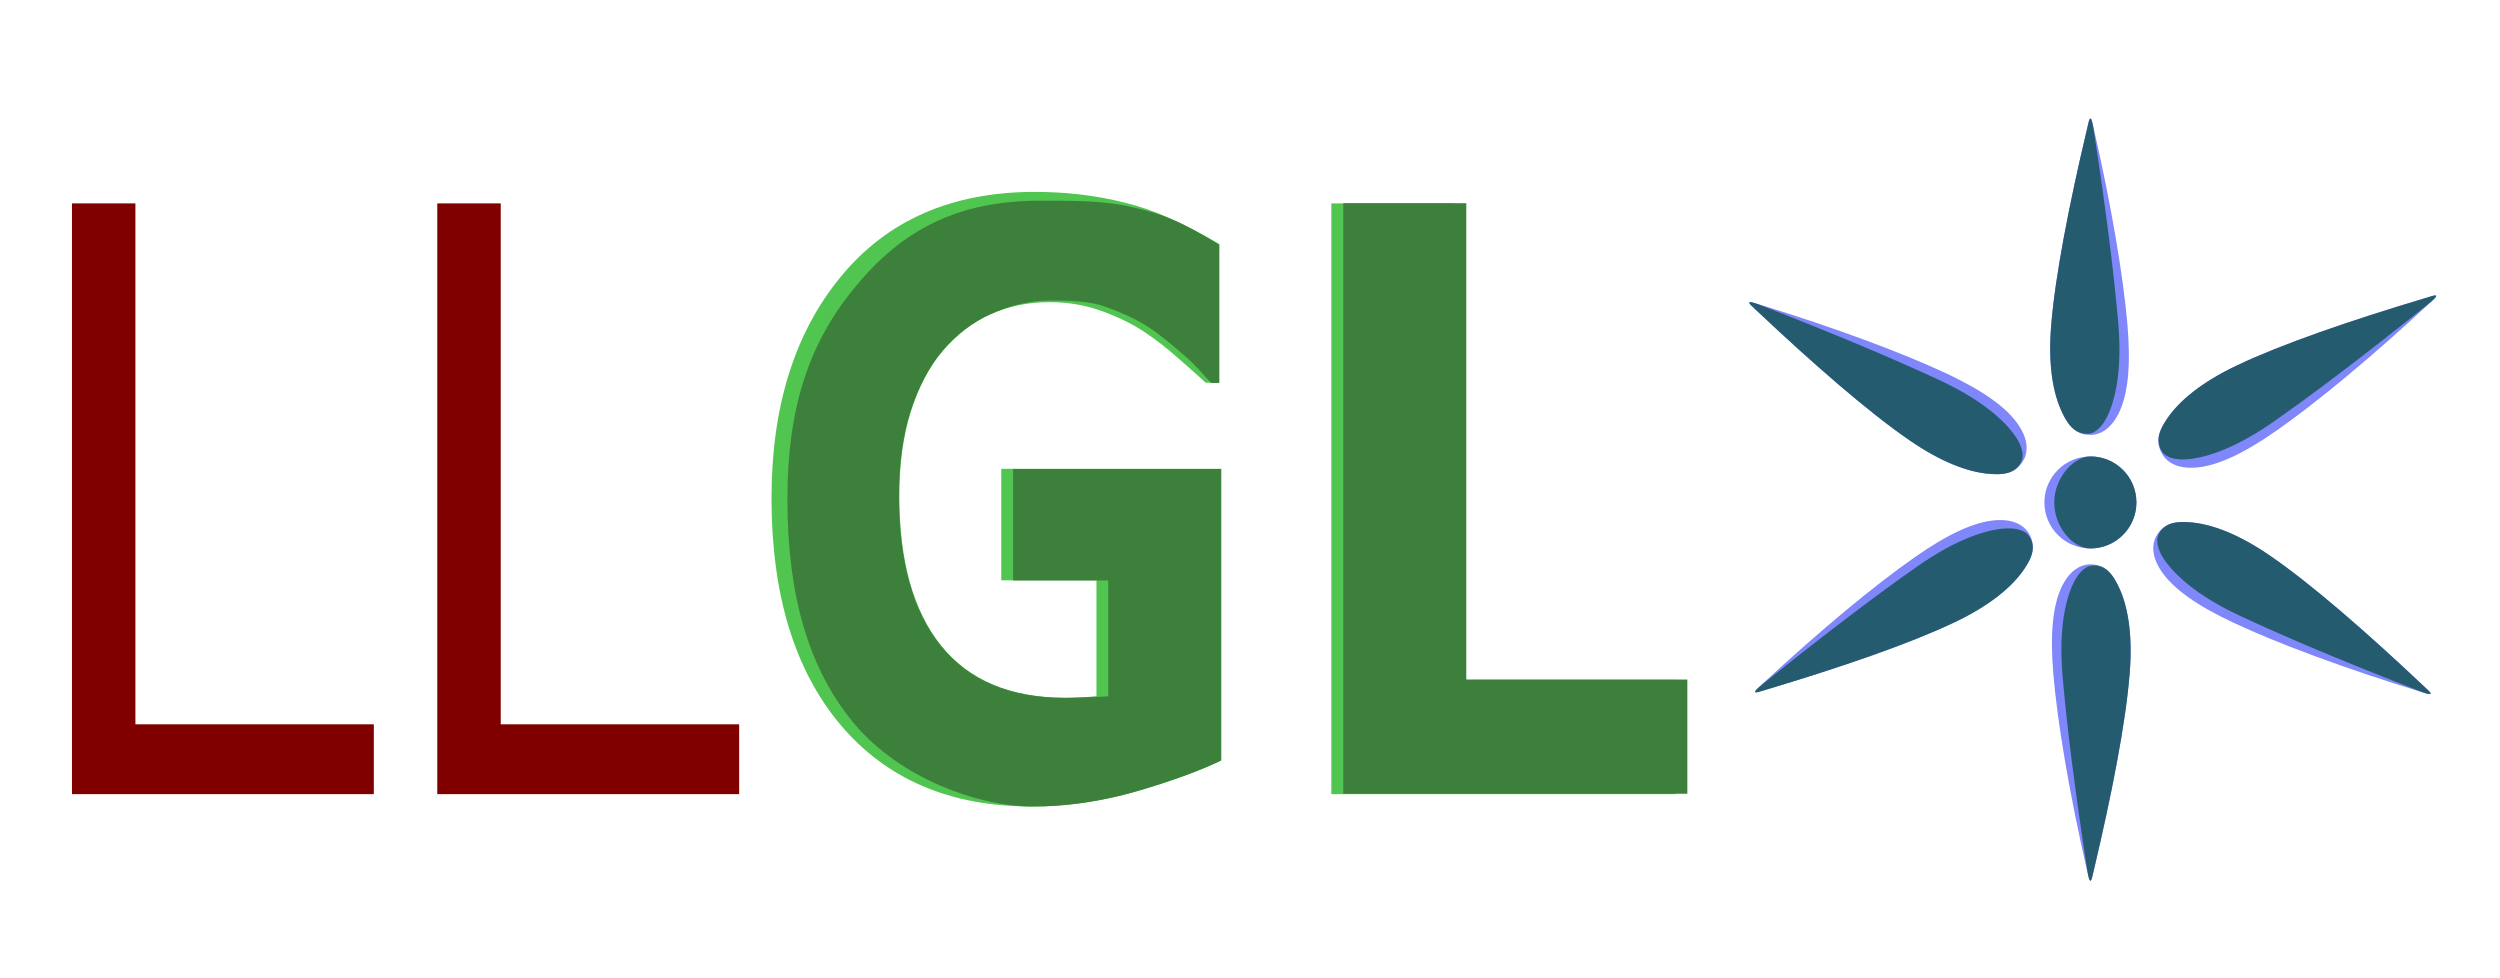 <?xml version="1.0" encoding="UTF-8" standalone="no"?>
<!-- Created with Inkscape (http://www.inkscape.org/) -->

<svg
   xmlns:dc="http://purl.org/dc/elements/1.1/"
   xmlns:cc="http://creativecommons.org/ns#"
   xmlns:rdf="http://www.w3.org/1999/02/22-rdf-syntax-ns#"
   xmlns:svg="http://www.w3.org/2000/svg"
   xmlns="http://www.w3.org/2000/svg"
   xmlns:sodipodi="http://sodipodi.sourceforge.net/DTD/sodipodi-0.dtd"
   xmlns:inkscape="http://www.inkscape.org/namespaces/inkscape"
   width="230mm"
   height="90mm"
   viewBox="0 0 814.961 318.898"
   id="svg2"
   version="1.1"
   inkscape:version="0.91 r13725"
   sodipodi:docname="LLGL_Logo2b.svg"
   inkscape:export-filename="D:\Entwicklung\C++\HLC\Tools\LLGL\misc\LLGL_Logo2b.png"
   inkscape:export-xdpi="90"
   inkscape:export-ydpi="90">
  <defs
     id="defs4" />
  <sodipodi:namedview
     id="base"
     pagecolor="#ffffff"
     bordercolor="#666666"
     borderopacity="1.0"
     inkscape:pageopacity="0.0"
     inkscape:pageshadow="2"
     inkscape:zoom="1"
     inkscape:cx="365.95875"
     inkscape:cy="222.35243"
     inkscape:document-units="px"
     inkscape:current-layer="layer1"
     showgrid="false"
     inkscape:window-width="1920"
     inkscape:window-height="1017"
     inkscape:window-x="-8"
     inkscape:window-y="-8"
     inkscape:window-maximized="1" />
  <g
     inkscape:label="Ebene 1"
     inkscape:groupmode="layer"
     id="layer1"
     transform="translate(0,-733.465)">
    <g
       transform="matrix(0.899,0,0,1.113,-104.598,602.101)"
       style="font-style:normal;font-weight:normal;font-size:118.99px;line-height:125%;font-family:sans-serif;letter-spacing:0px;word-spacing:0px;fill:#000000;fill-opacity:1;stroke:none;stroke-width:1px;stroke-linecap:butt;stroke-linejoin:miter;stroke-opacity:1"
       id="text3336">
      <path
         d="m 251.902,350.623 -109.462,0 0,-173.024 23.008,0 0,152.572 86.454,0 0,20.451 z"
         style="fill:#800000;fill-opacity:1"
         id="path4155"
         inkscape:connector-curvature="0" />
      <path
         d="m 384.371,350.623 -109.462,0 0,-173.024 23.008,0 0,152.572 86.454,0 0,20.451 z"
         style="fill:#800000;fill-opacity:1"
         id="path4157"
         inkscape:connector-curvature="0" />
      <path
         d="m 559.254,340.746 q -11.62,4.532 -30.793,9.064 -19.173,4.416 -38.23,4.416 -44.156,0 -69.14,-23.937 -24.983,-24.054 -24.983,-66.351 0,-40.322 25.216,-64.956 25.216,-24.751 70.302,-24.751 17.082,0 32.536,3.137 15.455,3.021 34.396,12.201 l 0,40.554 -4.997,0 q -3.254,-2.44 -9.528,-6.856 -6.275,-4.532 -12.085,-7.669 -6.74,-3.718 -15.803,-6.391 -8.947,-2.673 -19.057,-2.673 -11.853,0 -21.497,3.486 -9.645,3.486 -17.314,10.691 -7.321,6.972 -11.62,17.779 -4.183,10.691 -4.183,24.751 0,28.702 15.222,43.924 15.222,15.222 44.97,15.222 2.556,0 5.578,-0.116 3.137,-0.116 5.694,-0.349 l 0,-33.931 -34.512,0 0,-32.653 79.83,0 0,85.408 z"
         style="font-weight:bold;fill:#50c550;fill-opacity:1"
         id="path4159"
         inkscape:connector-curvature="0" />
      <path
         d="m 723.911,350.623 -124.8,0 0,-173.024 44.621,0 0,139.558 80.179,0 0,33.466 z"
         style="font-weight:bold;fill:#50c550;fill-opacity:1"
         id="path4161"
         inkscape:connector-curvature="0" />
    </g>
    <flowRoot
       xml:space="preserve"
       id="flowRoot3340"
       style="font-style:normal;font-weight:normal;font-size:40px;line-height:125%;font-family:sans-serif;letter-spacing:0px;word-spacing:0px;fill:#000000;fill-opacity:1;stroke:none;stroke-width:1px;stroke-linecap:butt;stroke-linejoin:miter;stroke-opacity:1"
       transform="translate(14.402,378.101)"><flowRegion
         id="flowRegion3342"><rect
           id="rect3344"
           width="75.761"
           height="52.528"
           x="175.767"
           y="221.007" /></flowRegion><flowPara
         id="flowPara3346" /></flowRoot>    <path
       inkscape:connector-curvature="0"
       d="m 398.003,981.386 c -6.963,3.362 -16.188,6.723 -27.676,10.085 -11.488,3.275 -22.942,5.032 -34.36,4.913 -17.172,-0.179 -42.429,-9.13 -57.398,-26.886 -14.969,-17.842 -21.893,-41.945 -21.893,-73.319 0,-29.909 7.049,-50.97 22.158,-69.242 15.109,-18.359 33.14,-28.044 60.154,-28.044 10.235,0 21.223,-0.122 30.484,2.205 10.21,2.152 16.556,5.274 27.905,12.083 l 0,45.122 -2.491,0 c -1.95,-1.81 -4.279,-4.984 -8.039,-8.259 -3.76,-3.362 -8.39,-7.216 -11.872,-9.543 -4.038,-2.758 -9.025,-5.002 -14.456,-6.985 -5.361,-1.982 -12.207,-2.09 -18.264,-2.09 -7.102,0 -13.668,1.924 -19.447,4.51 -5.779,2.586 -10.966,6.551 -15.561,11.895 -4.386,5.172 -7.868,11.765 -10.444,19.781 -2.506,7.93 -3.76,17.109 -3.76,27.539 0,21.29 4.56,37.58 13.681,48.872 9.121,11.291 22.593,16.937 40.417,16.937 1.532,0 3.203,-0.043 5.013,-0.129 1.88,-0.086 7.586,-0.215 9.117,-0.388 l 0,-37.753 -31.018,0 0,-36.33 67.749,0 z"
       style="font-style:normal;font-weight:bold;font-size:118.99px;line-height:125%;font-family:sans-serif;letter-spacing:0px;word-spacing:0px;fill:#3c803c;fill-opacity:1;stroke:none;stroke-width:1px;stroke-linecap:butt;stroke-linejoin:miter;stroke-opacity:1"
       id="path4159-2"
       sodipodi:nodetypes="ccscscscccccccssccsssccccccc" />
    <path
       inkscape:connector-curvature="0"
       d="m 550.051,992.218 -112.166,0 0,-192.512 40.104,0 0,155.277 72.062,0 0,37.235 z"
       style="font-style:normal;font-weight:bold;font-size:118.99px;line-height:125%;font-family:sans-serif;letter-spacing:0px;word-spacing:0px;fill:#3c803c;fill-opacity:1;stroke:none;stroke-width:1px;stroke-linecap:butt;stroke-linejoin:miter;stroke-opacity:1"
       id="path4161-8" />
    <path
       style="fill:#7f87fa;fill-opacity:1"
       d="m 680.273,1016.947 c -5.631,-24.649 -9.537,-47.612 -10.904,-63.601 -1.133,-13.249 -0.212,-22.634 2.829,-28.815 1.933,-3.93 4.564,-6.302 7.711,-6.956 1.1,-0.228 2.703,-0.123 3.73,0.105 3.004,0.668 4.932,2.751 6.915,6.855 3.084,6.287 4.727,15.69 3.685,28.456 -1.267,16.066 -5.797,39.256 -11.64,63.949 -0.589,2.49 -0.736,3.558 -1.157,3.624 -0.368,-0.062 -0.597,-1.117 -1.169,-3.618 z"
       id="path4201"
       inkscape:connector-curvature="0"
       sodipodi:nodetypes="sssssccscs" />
    <path
       style="fill:#255b6f;fill-opacity:1"
       d="m 680.395,1016.988 c -4.068,-26.336 -6.657,-47.09 -8.025,-63.078 -1.133,-13.249 0.335,-22.735 2.964,-29.101 1.514,-3.665 3.409,-5.698 5.127,-6.544 1.29,-0.636 2.723,-0.523 3.574,-0.322 2.661,0.628 4.534,2.486 6.517,6.59 3.084,6.287 4.727,15.69 3.685,28.456 -1.267,16.066 -5.797,39.256 -11.64,63.949 -0.589,2.49 -0.736,3.558 -1.157,3.624 -0.368,-0.062 -0.654,-1.038 -1.046,-3.574 z"
       id="path4201-0"
       inkscape:connector-curvature="0"
       sodipodi:nodetypes="sssssccscs" />
    <path
       style="fill:#7f87fa;fill-opacity:1"
       d="m 574.711,956.238 c 18.531,-17.201 36.465,-32.065 49.628,-41.244 10.907,-7.606 19.496,-11.501 26.368,-11.958 4.37,-0.29 7.74,0.801 9.879,3.2 0.747,0.838 1.459,2.28 1.774,3.283 0.923,2.936 0.084,5.647 -2.48,9.416 -3.902,5.814 -11.224,11.938 -22.801,17.419 -14.547,6.936 -36.895,14.608 -61.201,21.894 -2.452,0.735 -3.449,1.142 -3.716,0.81 -0.13,-0.35 0.668,-1.076 2.549,-2.821 z"
       id="path4201-01"
       inkscape:connector-curvature="0"
       sodipodi:nodetypes="sssssccscs" />
    <path
       style="fill:#255b6f;fill-opacity:1"
       d="m 574.737,956.364 c 20.774,-16.691 37.452,-29.31 50.615,-38.489 10.907,-7.606 19.857,-11.077 26.685,-11.983 3.93,-0.522 6.639,0.104 8.23,1.168 1.195,0.799 1.814,2.097 2.066,2.934 0.787,2.619 0.115,5.17 -2.449,8.939 -3.902,5.814 -11.224,11.938 -22.801,17.419 -14.547,6.936 -36.895,14.608 -61.201,21.894 -2.451,0.735 -3.449,1.142 -3.716,0.81 -0.13,-0.35 0.572,-1.085 2.572,-2.693 z"
       id="path4201-0-7"
       inkscape:connector-curvature="0"
       sodipodi:nodetypes="sssssccscs" />
    <path
       style="fill:#7f87fa;fill-opacity:1"
       d="m 573.971,832.854 c 24.162,7.448 46.002,15.547 60.532,22.357 12.04,5.643 19.708,11.134 23.54,16.857 2.437,3.639 3.176,7.103 2.168,10.156 -0.352,1.066 -1.245,2.403 -1.956,3.178 -2.081,2.267 -4.848,2.896 -9.394,2.561 -6.986,-0.472 -15.951,-3.751 -26.486,-11.037 -13.28,-9.13 -31.098,-24.648 -49.562,-42.055 -1.862,-1.756 -2.713,-2.416 -2.56,-2.813 0.238,-0.288 1.266,0.041 3.718,0.797 z"
       id="path4201-01-7"
       inkscape:connector-curvature="0"
       sodipodi:nodetypes="sssssccscs" />
    <path
       style="fill:#255b6f;fill-opacity:1"
       d="m 573.875,832.939 c 24.842,9.645 44.109,17.78 58.64,24.589 12.04,5.643 19.522,11.658 23.72,17.118 2.417,3.143 3.23,5.801 3.104,7.712 -0.095,1.435 -0.909,2.619 -1.508,3.256 -1.875,1.991 -4.42,2.684 -8.966,2.349 -6.986,-0.472 -15.951,-3.751 -26.486,-11.037 -13.28,-9.13 -31.098,-24.648 -49.562,-42.055 -1.862,-1.756 -2.713,-2.416 -2.56,-2.813 0.238,-0.288 1.226,-0.047 3.618,0.882 z"
       id="path4201-0-7-8"
       inkscape:connector-curvature="0"
       sodipodi:nodetypes="sssssccscs" />
    <path
       style="fill:#7f87fa;fill-opacity:1"
       d="m 682.611,775.73 c 5.631,24.649 9.537,47.612 10.904,63.601 1.133,13.249 0.212,22.634 -2.829,28.815 -1.933,3.93 -4.564,6.302 -7.711,6.955 -1.1,0.228 -2.703,0.123 -3.73,-0.105 -3.004,-0.668 -4.932,-2.751 -6.915,-6.855 -3.084,-6.287 -4.727,-15.69 -3.685,-28.456 1.267,-16.066 5.797,-39.256 11.64,-63.949 0.589,-2.491 0.736,-3.558 1.157,-3.624 0.368,0.062 0.597,1.117 1.169,3.618 z"
       id="path4201-01-7-8"
       inkscape:connector-curvature="0"
       sodipodi:nodetypes="sssssccscs" />
    <path
       style="fill:#255b6f;fill-opacity:1"
       d="m 682.489,775.689 c 4.068,26.336 6.657,47.09 8.025,63.078 1.133,13.249 -0.335,22.735 -2.964,29.101 -1.514,3.665 -3.409,5.698 -5.127,6.544 -1.29,0.635 -2.723,0.523 -3.574,0.322 -2.661,-0.628 -4.534,-2.486 -6.517,-6.59 -3.084,-6.287 -4.727,-15.69 -3.685,-28.456 1.267,-16.066 5.797,-39.256 11.64,-63.949 0.589,-2.491 0.736,-3.558 1.157,-3.624 0.368,0.062 0.654,1.038 1.046,3.574 z"
       id="path4201-0-7-8-6"
       inkscape:connector-curvature="0"
       sodipodi:nodetypes="sssssccscs" />
    <path
       style="fill:#7f87fa;fill-opacity:1"
       d="m 791.579,832.707 c -18.531,17.201 -36.465,32.065 -49.628,41.244 -10.907,7.606 -19.496,11.501 -26.368,11.958 -4.37,0.29 -7.74,-0.801 -9.879,-3.2 -0.747,-0.838 -1.459,-2.28 -1.774,-3.283 -0.923,-2.936 -0.084,-5.647 2.48,-9.416 3.902,-5.814 11.224,-11.938 22.801,-17.419 14.547,-6.936 36.895,-14.608 61.201,-21.894 2.451,-0.735 3.449,-1.142 3.716,-0.81 0.13,0.35 -0.668,1.076 -2.549,2.821 z"
       id="path4201-01-7-8-7"
       inkscape:connector-curvature="0"
       sodipodi:nodetypes="sssssccscs" />
    <path
       style="fill:#255b6f;fill-opacity:1"
       d="m 791.553,832.581 c -20.774,16.691 -37.452,29.31 -50.615,38.489 -10.907,7.606 -19.857,11.077 -26.685,11.983 -3.93,0.521 -6.639,-0.104 -8.23,-1.168 -1.195,-0.799 -1.814,-2.097 -2.066,-2.934 -0.786,-2.619 -0.115,-5.17 2.449,-8.939 3.902,-5.814 11.224,-11.938 22.801,-17.419 14.547,-6.936 36.895,-14.608 61.201,-21.894 2.451,-0.735 3.449,-1.142 3.716,-0.81 0.13,0.35 -0.572,1.085 -2.572,2.693 z"
       id="path4201-0-7-8-6-5"
       inkscape:connector-curvature="0"
       sodipodi:nodetypes="sssssccscs" />
    <path
       style="fill:#7f87fa;fill-opacity:1"
       d="m 788.604,958.822 c -24.162,-7.448 -46.002,-15.547 -60.532,-22.357 -12.04,-5.643 -19.708,-11.134 -23.54,-16.857 -2.437,-3.639 -3.176,-7.103 -2.168,-10.156 0.352,-1.066 1.245,-2.403 1.956,-3.178 2.081,-2.267 4.848,-2.896 9.394,-2.561 6.986,0.473 15.951,3.752 26.486,11.037 13.28,9.13 31.098,24.648 49.562,42.055 1.862,1.756 2.713,2.416 2.56,2.813 -0.238,0.288 -1.266,-0.041 -3.718,-0.797 z"
       id="path4201-01-7-8-7-1"
       inkscape:connector-curvature="0"
       sodipodi:nodetypes="sssssccscs" />
    <path
       style="fill:#255b6f;fill-opacity:1"
       d="m 788.7,958.737 c -24.842,-9.645 -44.109,-17.78 -58.64,-24.589 -12.04,-5.643 -19.522,-11.658 -23.72,-17.118 -2.417,-3.143 -3.23,-5.801 -3.104,-7.712 0.095,-1.435 0.909,-2.619 1.508,-3.256 1.875,-1.991 4.42,-2.684 8.966,-2.349 6.986,0.473 15.951,3.751 26.486,11.037 13.28,9.13 31.098,24.648 49.562,42.055 1.862,1.756 2.713,2.416 2.56,2.813 -0.238,0.288 -1.226,0.047 -3.618,-0.881 z"
       id="path4201-0-7-8-6-5-4"
       inkscape:connector-curvature="0"
       sodipodi:nodetypes="sssssccscs" />
    <circle
       style="fill:#7f87fa;fill-opacity:1"
       id="path4308"
       cx="681.445"
       cy="897.252"
       r="15" />
    <path
       style="fill:#255b6f;fill-opacity:1"
       d="m 696.445,897.252 c 0,8.284 -6.716,15 -15,15 -5.472,0 -11.781,-6.684 -11.781,-14.969 0,-8.284 6.497,-15.031 11.781,-15.031 8.284,0 15,6.716 15,15 z"
       id="path4308-0"
       inkscape:connector-curvature="0"
       sodipodi:nodetypes="sssss" />
  </g>
</svg>
